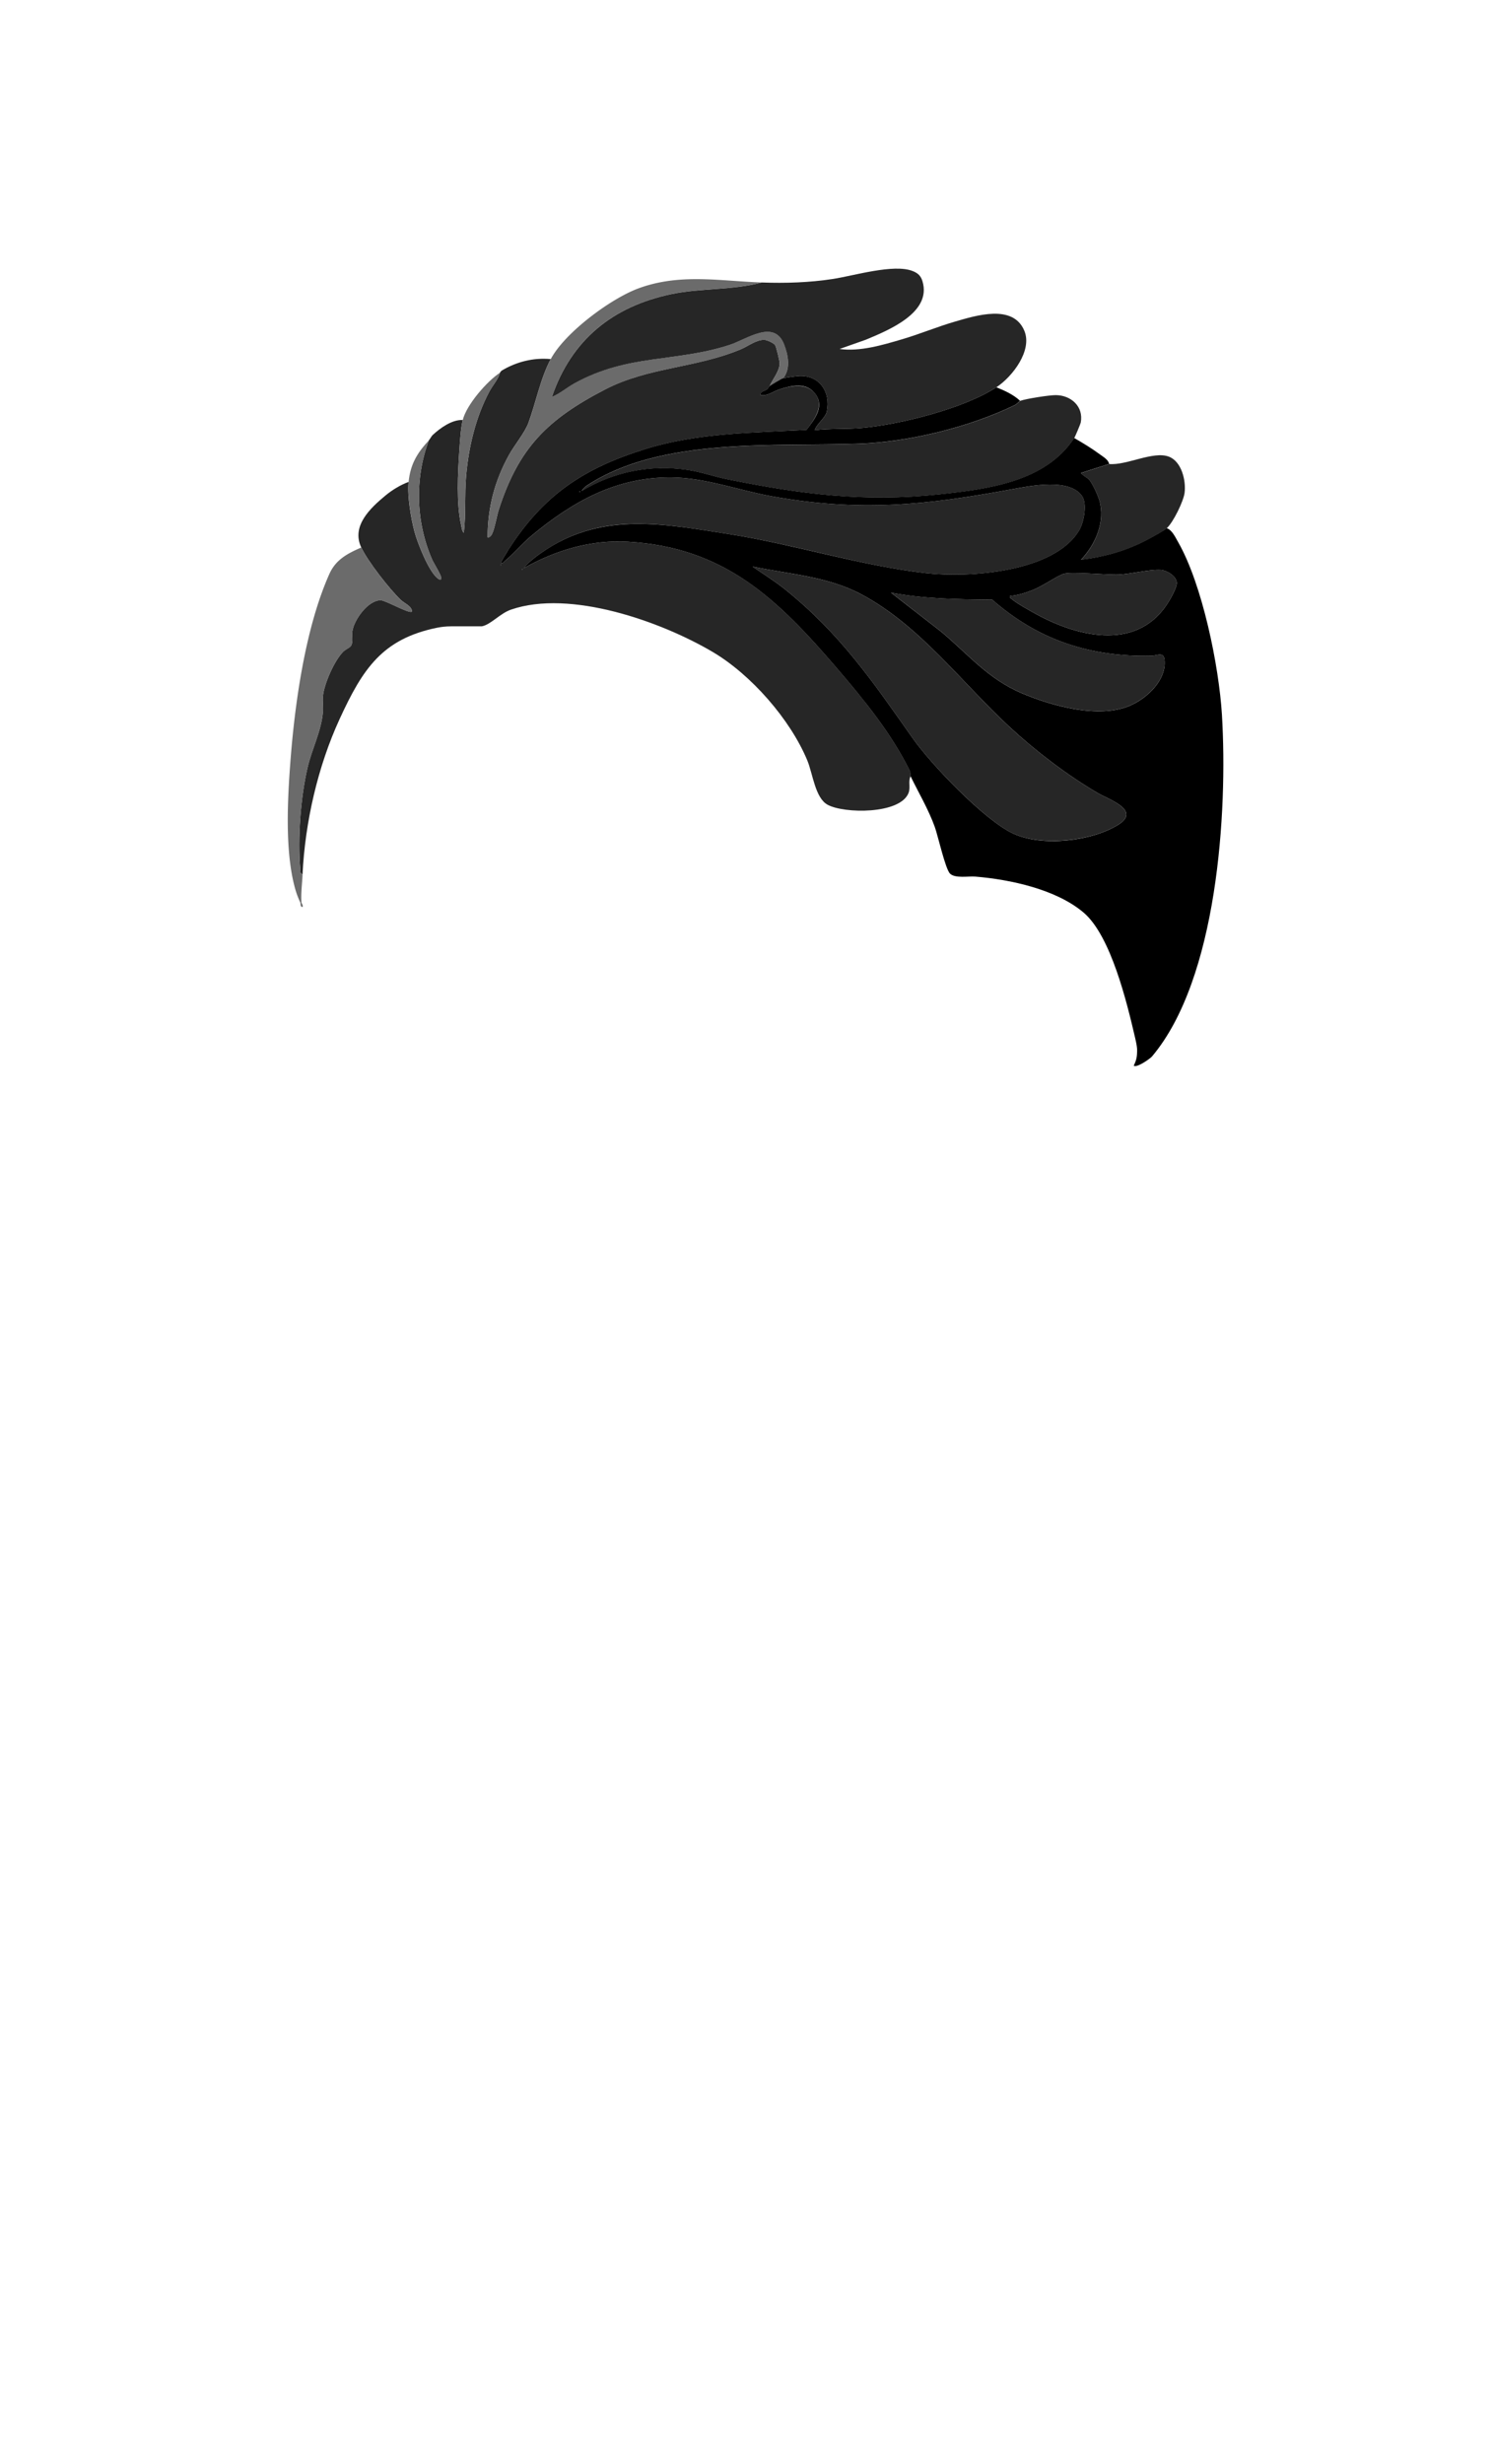 <svg xmlns="http://www.w3.org/2000/svg" width="251" height="414" fill="none" viewBox="0 0 251 414">
  <path fill="#262626" d="M75.808 105.251c-.786 0-1.572.083-2.344.236-9.187 1.882-12.483 6.884-16.377 15.359-3.665 7.975-5.8 17.325-6.225 26.085-.445-.139-.361-.5-.389-.841-.431-5.224.042-12.038 1.245-17.158.73-3.112 2.267-5.995 2.56-9.191.083-.916-.084-1.896.02-2.82.23-2.091 1.912-5.912 3.394-7.405.424-.424 1.189-.688 1.377-1.091.299-.639.07-1.584.16-2.306.25-1.938 2.69-5.342 4.812-5.245.87.042 4.798 2.32 5.216 1.904.027-.91-1.28-1.39-1.899-1.987-1.898-1.827-5.542-6.474-6.634-8.816-1.676-3.59 1.509-6.578 4.082-8.71 1.106-.918 2.531-1.793 3.88-2.28-.23 2.342.39 6.072 1.002 8.379.494 1.854 2.462 6.912 4.026 7.919.244.16.41.208.473-.097.084-.417-1.272-2.543-1.55-3.182-2.734-6.308-2.942-13.588-.536-20.02.23-.25.41-.674.64-.883 1.28-1.188 3.24-2.605 5.056-2.528-.341 1.396-.48 3.716-.578 5.203-.25 3.744-.514 8.822.293 12.42.076.348.16 1.154.472 1.32.362-3.16.098-6.37.383-9.565.431-4.89 1.585-9.781 3.88-14.123.57-1.077 1.51-2.056 1.808-3.216.063-.042.14-.243.306-.348 2.483-1.48 5.32-2.195 8.227-1.924-1.78 3.37-2.482 7.301-3.755 10.747-.605 1.632-2.392 3.772-3.296 5.425-2.386 4.342-3.547 8.78-3.568 13.769.292.062.397-.098.577-.278.494-.487.967-3.28 1.266-4.23 3.38-10.567 8.255-15.332 17.942-20.348 7.267-3.765 15.188-3.556 22.824-6.752 1.203-.507 2.594-1.626 3.95-1.563.425.02 1.551.528 1.788.882.194.299.751 2.633.758 3.03.02 1.319-1.176 2.701-1.69 3.861-.098.07-.251.396-.466.57-.348.271-1.106.285-1.05.945 1.21.187 2.128-.64 3.261-1 2.066-.647 4.618-1.119 6.03.903 1.411 2.021-.292 4.244-1.558 5.925-9.055.514-18.311.514-27.039 3.21-10.431 3.223-17.163 7.724-23.074 16.929-.167.257-1.342 2.16-1.245 2.257.355.084.452-.201.66-.375 1.538-1.271 2.86-2.904 4.48-4.244 6.87-5.69 14.172-9.837 23.408-9.781 5.737.028 11.321 2.16 16.933 3.167 14.931 2.689 25.919 1.5 40.586-1.208 3.025-.556 9.513-1.862 11.607 1.174.897 1.306.32 4.39-.487 5.766-4.18 7.057-18.52 8.016-25.759 7.19-11.03-1.258-22.017-4.829-33.075-6.558-11.057-1.73-21.009-3.738-30.717 2.556-1.321.854-2.865 1.973-3.839 3.175 5.355-3.015 11.308-4.814 17.539-4.453 16.245.944 25.14 9.621 35.092 21.215 4.582 5.335 9.186 10.962 12.288 17.283.146.299.069.778.132.91-.452.869.021 1.841-.341 2.786-1.377 3.64-10.89 3.529-13.644 1.987-2.073-1.167-2.462-5.203-3.38-7.419-2.858-6.905-9.472-14.436-15.891-18.228-8.706-5.141-24.006-10.56-33.937-7.121-1.843.639-3.365 2.501-4.882 2.8h-5.208v.007Zm8.345-10.42v.187c.125-.062.125-.125 0-.187Zm3.602.757v.187c.125-.062.125-.125 0-.187Z"/>
  <path fill="#262626" d="M180.595 73.615c-4.834 7.406-14.583 8.607-22.664 9.469-12.65 1.354-23.276-.028-35.593-2.522-2.253-.458-4.464-1.264-6.752-1.59-6.266-.897-12.379.284-17.775 3.542.07-.27.598-.73.82-.875 12.393-8.225 31.608-6.537 45.85-7.065 8.429-.313 18.554-2.8 26.127-6.488.327-.16.842-.702.89-.723 1.016-.368 4.869-.965 5.974-.965 2.587 0 4.736 1.924 4.222 4.612-.042.23-.96 2.404-1.092 2.605h-.007Z"/>
  <path fill="#6B6B6B" d="M60.73 91.99c1.092 2.34 4.736 6.98 6.635 8.815.619.59 1.926 1.076 1.898 1.986-.417.417-4.346-1.861-5.215-1.903-2.121-.104-4.562 3.307-4.813 5.245-.09.722.14 1.66-.16 2.306-.187.403-.952.667-1.377 1.091-1.488 1.493-3.164 5.314-3.393 7.405-.105.924.062 1.903-.021 2.82-.292 3.196-1.83 6.079-2.56 9.191-1.195 5.12-1.675 11.934-1.244 17.158.028.347-.056.709.39.841-.077 1.542-.3 3.223-.188 4.737h-.188a15.428 15.428 0 0 1-.856-2.271c-1.731-6.134-1.32-14.56-.855-20.931.73-9.975 2.504-22.91 6.6-32.052 1.07-2.39 3.046-3.424 5.34-4.418l.008-.02Zm67.325-44.522c-4.958 1.32-10.188.903-15.209 1.952-9.84 2.063-16.788 7.676-20.063 17.276 1.349-.555 2.49-1.563 3.783-2.278 9.089-5.016 16.989-3.48 26.134-6.481 2.838-.931 7.42-4.356 9.103-.104.71 1.799 1.155 4.119-.146 5.738-.313.097-1.919 1.076-2.274 1.326.508-1.16 1.711-2.542 1.69-3.862-.007-.403-.563-2.737-.758-3.029-.236-.354-1.363-.861-1.787-.882-1.356-.063-2.747 1.056-3.95 1.563-7.636 3.202-15.557 2.987-22.824 6.752-9.688 5.016-14.556 9.781-17.942 20.347-.306.945-.772 3.737-1.266 4.23-.18.181-.285.34-.577.278.02-4.987 1.182-9.426 3.567-13.768.904-1.646 2.692-3.793 3.297-5.425 1.272-3.446 1.975-7.378 3.755-10.747 2.344-4.432 10.056-10.163 14.743-11.893 6.934-2.563 13.658-1.243 20.724-.993Z"/>
  <path fill="#262626" d="M196.145 88.773c-.515.452-2.323 1.424-3.032 1.806-3.61 1.952-7.309 2.994-11.384 3.501 2.461-2.563 4.123-6.425 3.094-10.003-.236-.813-1.147-2.82-1.69-3.432-.361-.402-1.085-.708-1.404-1.153l4.742-1.521c2.852.285 7.428-2.244 10.049-1.23 2.128.82 2.879 3.988 2.636 6.037-.167 1.438-1.94 5.043-3.011 5.988v.007Z"/>
  <path fill="#6B6B6B" d="M84.055 62.626c-.299 1.16-1.237 2.14-1.808 3.216-2.301 4.342-3.449 9.232-3.88 14.123-.285 3.195-.02 6.404-.383 9.565-.313-.166-.396-.972-.472-1.32-.807-3.598-.536-8.676-.293-12.42.098-1.487.237-3.807.578-5.203.619-2.557 4.082-6.537 6.258-7.954v-.007ZM68.694 81c.291-3.008 1.46-4.905 3.414-7.01-2.406 6.44-2.205 13.72.535 20.02.279.64 1.635 2.766 1.551 3.182-.062.306-.23.258-.473.098-1.564-1.008-3.532-6.065-4.026-7.92-.612-2.306-1.231-6.036-1.001-8.377V81Zm-18.019 70.668c.007.105.334.459.188.758-.445-.062-.285-.549-.376-.758h.188Z"/>
  <path fill="#262626" d="M84.153 94.83c.126.063.126.126 0 .189v-.188Z"/>
  <path fill="#000" d="M131.665 63.57c.424-.125 2.246-.368 2.74-.389 3.4-.139 5.271 2.744 4.61 5.933-.236 1.132-1.69 2.07-2.044 3.168 2.67-.32 5.361-.125 8.06-.382 6.433-.605 17.08-3.28 22.476-6.822 1.391.556 2.879 1.236 3.985 2.272-.056.02-.563.562-.89.722-7.573 3.689-17.699 6.175-26.128 6.488-14.242.528-33.457-1.16-45.85 7.065-.222.146-.75.611-.82.875 5.404-3.258 11.509-4.446 17.775-3.543 2.281.327 4.493 1.14 6.753 1.591 12.316 2.494 22.949 3.876 35.592 2.522 8.081-.868 17.831-2.063 22.664-9.468 1.454.826 2.998 1.77 4.34 2.764.563.417 1.391.869 1.537 1.591l-4.743 1.521c.32.445 1.043.75 1.405 1.154.542.61 1.453 2.618 1.689 3.431 1.037 3.578-.632 7.433-3.094 10.004 4.075-.508 7.775-1.55 11.384-3.502.709-.382 2.517-1.347 3.032-1.806.897.264 1.474 1.55 1.926 2.334 4.076 7.128 6.864 20.806 7.365 29.024.988 16.401-.779 44.396-11.753 57.407-.341.403-2.623 1.985-3.075 1.547.502-1.003.551-1.589.572-2.499.007-.467-.07-1.012-.341-2.181-1.343-5.781-4.048-17.103-8.637-21.021-4.59-3.917-12.323-5.578-18.207-6.064-1.196-.097-3.373.333-4.256-.486-.793-.737-2.037-6.357-2.573-7.85-1.078-2.994-2.726-5.752-4.075-8.531-.063-.125.014-.611-.132-.91-3.102-6.321-7.713-11.948-12.289-17.283-9.951-11.594-18.846-20.27-35.091-21.215-6.231-.362-12.177 1.438-17.539 4.453.974-1.195 2.518-2.314 3.839-3.175 9.708-6.294 19.91-4.245 30.717-2.556 10.807 1.688 22.052 5.3 33.075 6.557 7.239.827 21.579-.139 25.759-7.19.813-1.368 1.391-4.46.487-5.765-2.094-3.03-8.582-1.73-11.607-1.174-14.674 2.709-25.655 3.897-40.586 1.208-5.605-1.007-11.196-3.14-16.933-3.167-9.243-.049-16.538 4.091-23.409 9.78-1.62 1.341-2.941 2.974-4.478 4.245-.216.174-.306.459-.66.375-.098-.097 1.084-2 1.244-2.257 5.911-9.205 12.643-13.7 23.074-16.93 8.728-2.702 17.984-2.702 27.039-3.209 1.265-1.681 3.039-3.807 1.558-5.925-1.482-2.12-3.964-1.556-6.03-.904-1.14.362-2.051 1.188-3.261 1-.063-.66.695-.673 1.05-.944.222-.174.375-.5.466-.57.354-.25 1.968-1.23 2.274-1.326l.014.014ZM97.429 82.522v.188c.125-.063.125-.125 0-.188Zm29.11 12.692c1.815 1.257 3.672 2.403 5.404 3.793 9.298 7.474 14.736 15.435 21.454 24.987 3.136 4.467 12.086 13.81 16.92 16.068 4.833 2.257 13.143 1.319 17.615-1.431 4.02-2.473-1.565-4.294-3.408-5.377-5.167-3.029-10.445-7.072-14.833-11.136-8.046-7.44-15.091-17.061-24.931-22.27-5.654-2.995-12.031-3.35-18.214-4.634h-.007Zm43.249 4.925c-.083.354.118.368.313.535.835.722 3.06 1.952 4.11 2.528 7.33 4.016 17.393 6.239 22.4-2.32.389-.66 1.245-2.216 1.224-2.931-.035-1.147-1.676-2.126-2.733-2.182-1.92-.097-4.896.674-7.003.778-1.947.098-8.241-.548-9.382-.09-1.578.646-3.317 1.987-5.083 2.688-1.182.466-2.58.924-3.846.994Zm-20.014-.563 8.533 6.634c4.527 3.814 7.816 7.864 13.435 10.261 5.084 2.167 13.04 4.369 18.276 2.084 2.858-1.244 6.134-4.3 5.758-7.711-.153-1.383-1.314-.667-2.183-.646-10.313.222-19.041-2.633-26.795-9.434-5.696-.049-11.419-.111-17.024-1.18v-.008Z"/>
  <path fill="#262626" d="M87.755 95.588c.125.062.125.125 0 .188v-.188Zm38.784-.375c6.176 1.285 12.56 1.646 18.214 4.633 9.84 5.21 16.885 14.824 24.931 22.271 4.395 4.064 9.666 8.107 14.833 11.136 1.843 1.077 7.428 2.904 3.408 5.377-4.472 2.75-12.838 3.653-17.615 1.431-4.778-2.223-13.777-11.601-16.92-16.068-6.718-9.552-12.156-17.513-21.454-24.987-1.725-1.39-3.589-2.536-5.404-3.793h.007Zm23.234 4.362c5.606 1.063 11.329 1.132 17.025 1.181 7.754 6.801 16.481 9.663 26.795 9.434.869-.021 2.03-.73 2.183.646.376 3.411-2.907 6.467-5.758 7.711-5.237 2.285-13.192.083-18.276-2.084-5.619-2.397-8.908-6.447-13.436-10.261l-8.533-6.634v.007Z"/>
  <path fill="#262626" d="M169.788 100.138c1.259-.07 2.663-.528 3.846-.993 1.766-.695 3.505-2.043 5.083-2.689 1.141-.465 7.434.18 9.382.09 2.107-.104 5.083-.868 7.003-.778 1.057.05 2.698 1.029 2.733 2.182.021.708-.835 2.264-1.224 2.931-5 8.559-15.07 6.336-22.4 2.32-1.05-.576-3.276-1.806-4.11-2.528-.195-.167-.397-.181-.313-.535ZM97.429 82.521c.125.063.125.125 0 .188v-.188Zm30.627-35.053c4.019.146 8.046.014 12.01-.597 3.491-.542 10.181-2.57 13.345-1.334.904.354 1.398.799 1.676 1.736 1.592 5.273-5.737 8.232-9.534 9.816l-4.409 1.556c3.47.466 7.246-.667 10.577-1.653 2.963-.875 5.842-2.084 8.811-2.945 3.547-1.029 9.764-3.001 11.669 1.514 1.412 3.341-2.009 7.76-4.701 9.524-5.396 3.543-16.043 6.217-22.476 6.822-2.698.25-5.39.055-8.06.382.355-1.098 1.808-2.036 2.045-3.168.66-3.189-1.211-6.071-4.611-5.933-.501.021-2.323.257-2.74.39 1.307-1.62.855-3.932.146-5.739-1.683-4.25-6.266-.826-9.103.105-9.145 2.994-17.045 1.465-26.135 6.48-1.293.716-2.434 1.724-3.783 2.28 3.276-9.6 10.23-15.214 20.063-17.277 5.021-1.049 10.251-.632 15.21-1.952v-.007Z"/>
</svg>
